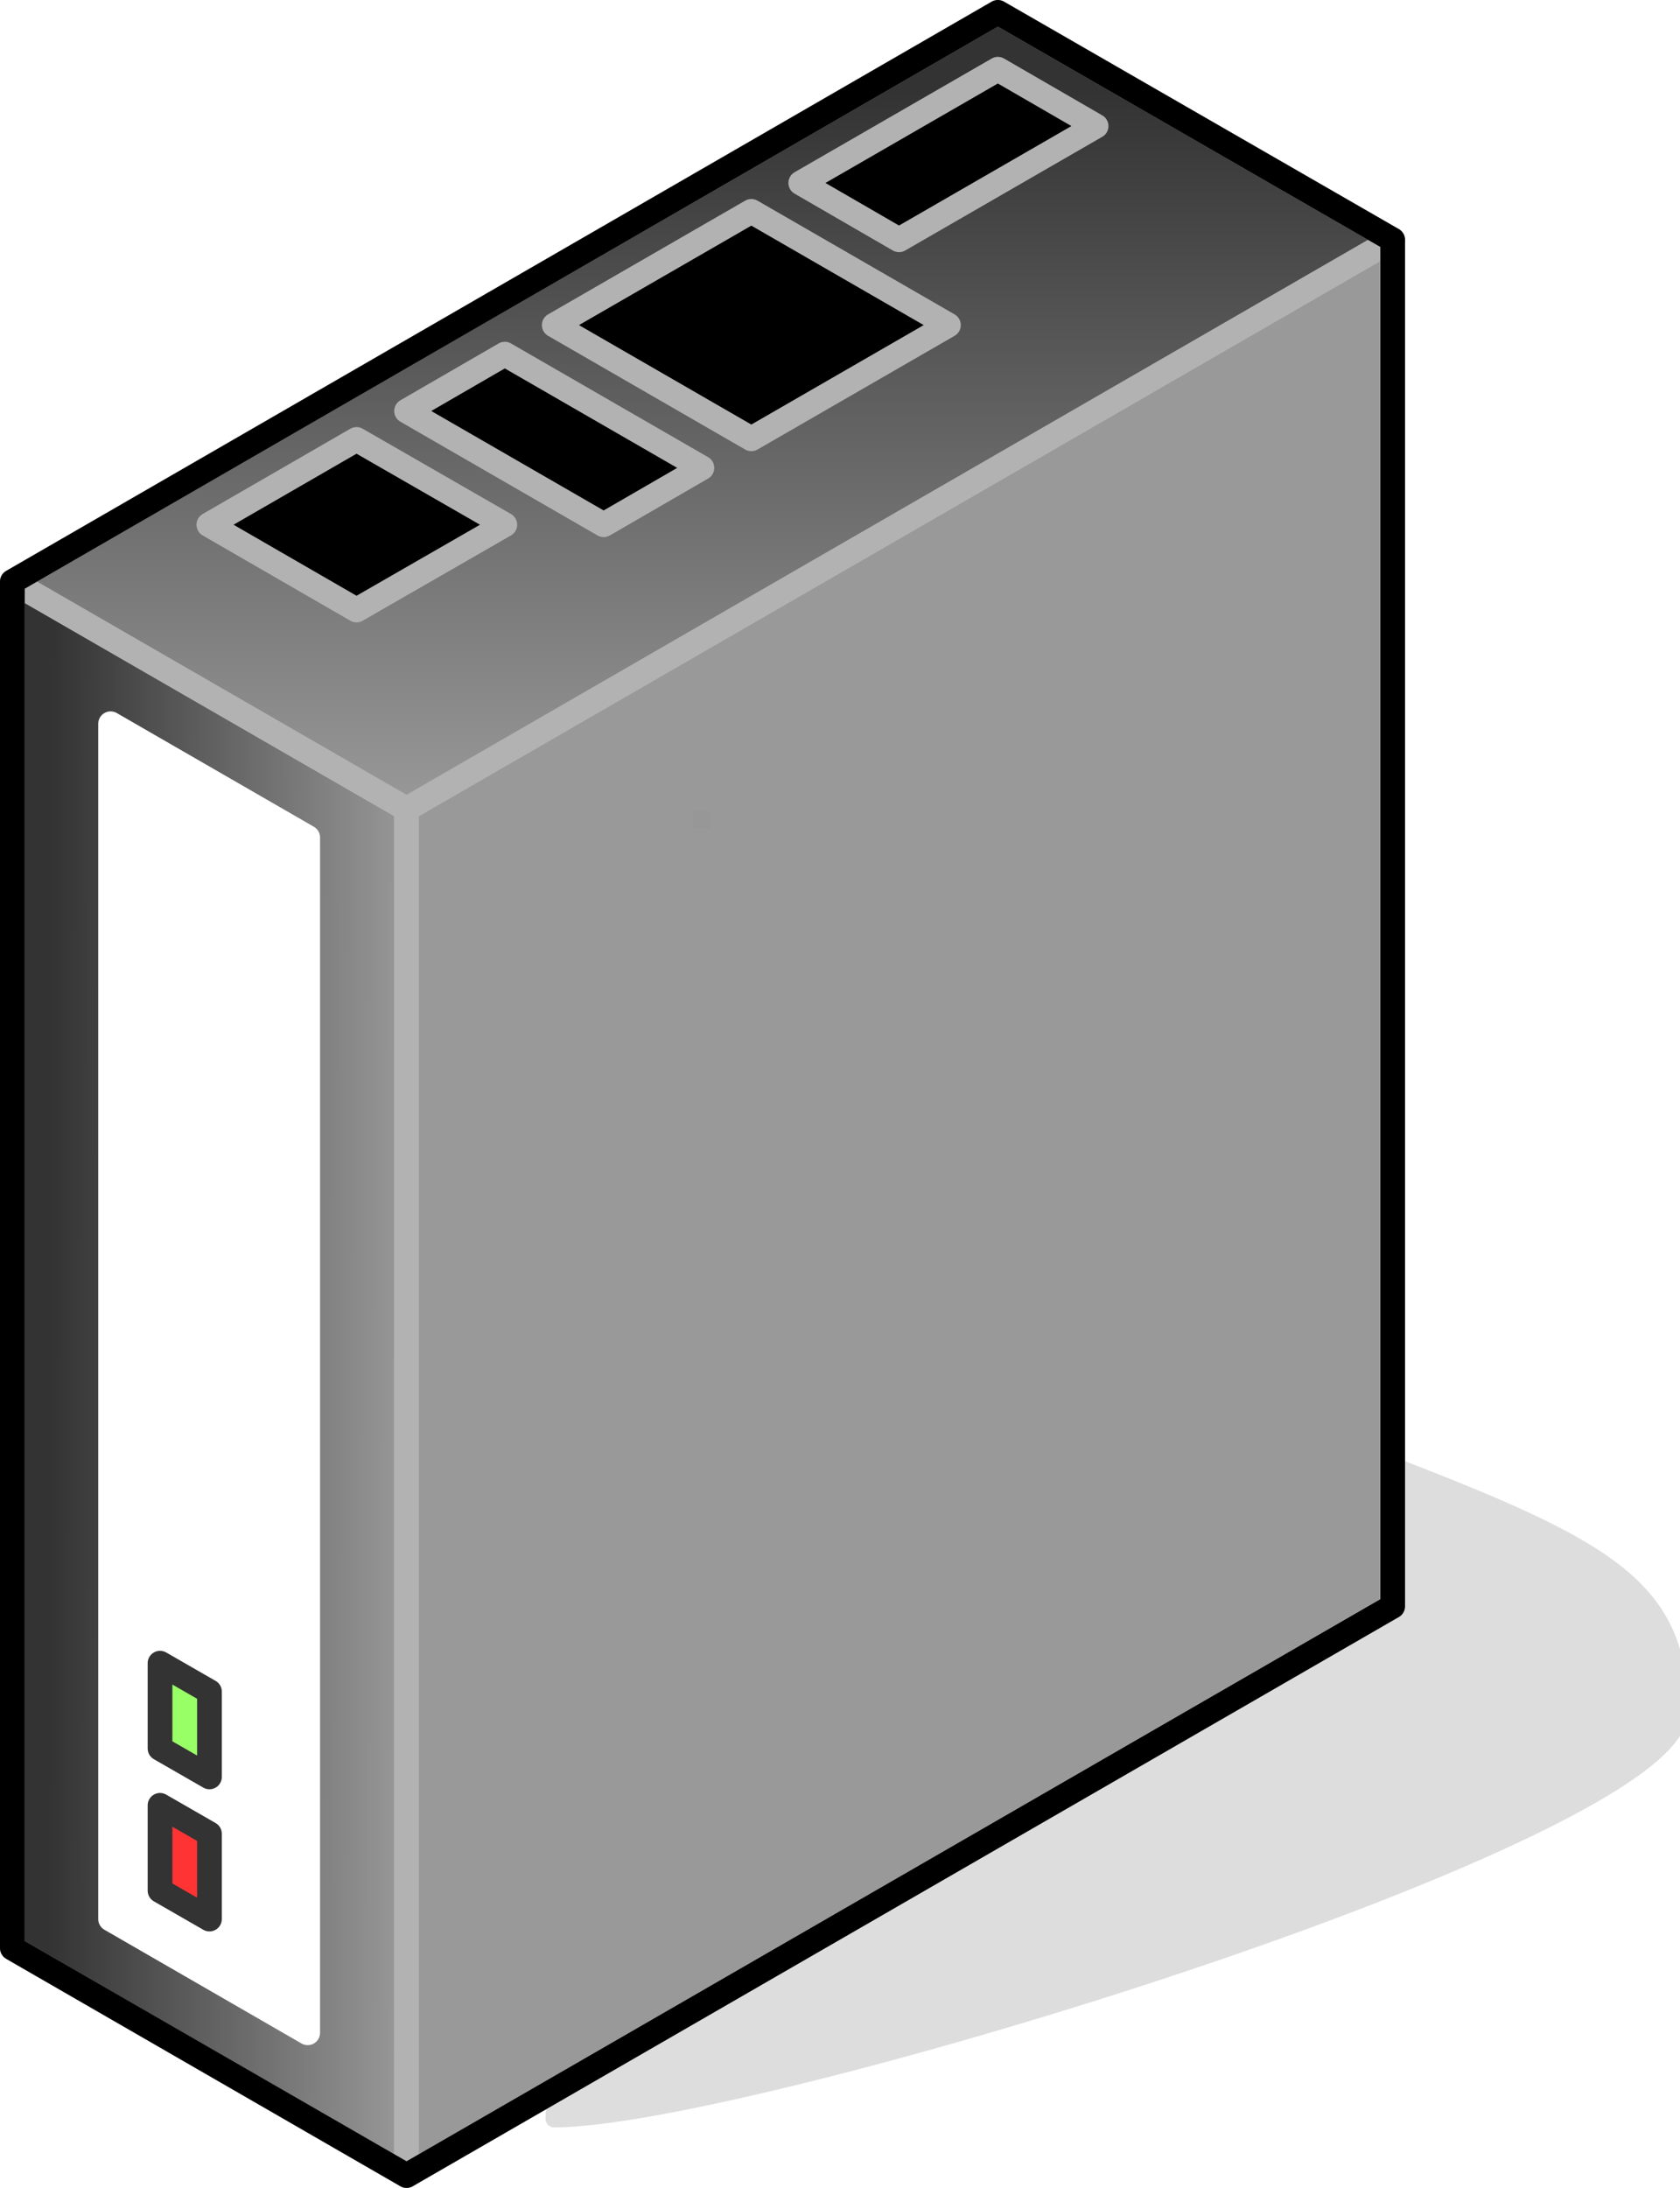 <?xml version="1.0" encoding="UTF-8"?>

<svg version="1.2" baseProfile="tiny" width="27.19mm" height="35.4mm" viewBox="7967 4617 2719 3540" preserveAspectRatio="xMidYMid" fill-rule="evenodd" stroke-width="28.222" stroke-linejoin="round" xmlns="http://www.w3.org/2000/svg" xmlns:xlink="http://www.w3.org/1999/xlink" xml:space="preserve">
 <g visibility="visible" id="Slide_1">
  <g id="DrawingGroup_1">
   <g>
    <path fill="rgb(221,221,221)" stroke="none" d="M 8864,8045 C 9177,8045 10685,7584 10685,7387 10685,7189 10571,7124 10230,6992 10230,7189 8864,7716 8864,8045 Z"/>
    <path fill="none" stroke="rgb(221,221,221)" id="Drawing_1_0" stroke-linejoin="round" d="M 8864,8045 C 9177,8045 10685,7584 10685,7387 10685,7189 10571,7124 10230,6992 10230,7189 8864,7716 8864,8045 Z"/>
   </g>
   <g id="DrawingGroup_2">
    <g>
     <defs>
      <linearGradient id="Gradient_604" gradientUnits="userSpaceOnUse" x1="7985" y1="6846" x2="8627" y2="6848">
       <stop offset="0.1" stop-color="rgb(51,51,51)"/>
       <stop offset="1" stop-color="rgb(153,153,153)"/>
      </linearGradient>
     </defs>
     <path fill="url(#Gradient_604)" stroke="rgb(178,178,178)" id="Drawing_2_0" stroke-width="40" stroke-linejoin="round" d="M 7987,7769 L 7987,5558 8625,5926 8625,8137 7987,7769 Z"/>
    </g>
    <g>
     <path fill="rgb(51,51,51)" stroke="none" d="M 8625,7495 L 8625,5926 10220,5005 10220,7216 9737,7495 8625,7495 Z"/>
     <path fill="rgb(52,52,52)" stroke="none" d="M 9737,7495 L 8625,8137 8625,7495 9737,7495 Z M 8625,7480 L 8625,5926 10220,5005 10220,7216 9763,7480 8625,7480 Z"/>
     <path fill="rgb(53,53,53)" stroke="none" d="M 9763,7480 L 8625,8137 8625,7480 9763,7480 Z M 8625,7464 L 8625,5926 10220,5005 10220,7216 9791,7464 8625,7464 Z"/>
     <path fill="rgb(54,54,54)" stroke="none" d="M 9791,7464 L 8625,8137 8625,7464 9791,7464 Z M 8625,7449 L 8625,5926 10220,5005 10220,7216 9816,7449 8625,7449 Z"/>
     <path fill="rgb(55,55,55)" stroke="none" d="M 9816,7449 L 8625,8137 8625,7449 9816,7449 Z M 8625,7434 L 8625,5926 10220,5005 10220,7216 9842,7434 8625,7434 Z"/>
     <path fill="rgb(56,56,56)" stroke="none" d="M 9842,7434 L 8625,8137 8625,7434 9842,7434 Z M 8625,7418 L 8625,5926 10220,5005 10220,7216 9870,7418 8625,7418 Z"/>
     <path fill="rgb(57,57,57)" stroke="none" d="M 9870,7418 L 8625,8137 8625,7418 9870,7418 Z M 8625,7403 L 8625,5926 10220,5005 10220,7216 9896,7403 8625,7403 Z"/>
     <path fill="rgb(58,58,58)" stroke="none" d="M 9896,7403 L 8625,8137 8625,7403 9896,7403 Z M 8625,7388 L 8625,5926 10220,5005 10220,7216 9922,7388 8625,7388 Z"/>
     <path fill="rgb(59,59,59)" stroke="none" d="M 9922,7388 L 8625,8137 8625,7388 9922,7388 Z M 8625,7372 L 8625,5926 10220,5005 10220,7216 9950,7372 8625,7372 Z"/>
     <path fill="rgb(60,60,60)" stroke="none" d="M 9950,7372 L 8625,8137 8625,7372 9950,7372 Z M 8625,7357 L 8625,5926 10220,5005 10220,7216 9976,7357 8625,7357 Z"/>
     <path fill="rgb(61,61,61)" stroke="none" d="M 9976,7357 L 8625,8137 8625,7357 9976,7357 Z M 8625,7341 L 8625,5926 10220,5005 10220,7216 10004,7341 8625,7341 Z"/>
     <path fill="rgb(62,62,62)" stroke="none" d="M 10004,7341 L 8625,8137 8625,7341 10004,7341 Z M 8625,7326 L 8625,5926 10220,5005 10220,7216 10030,7326 8625,7326 Z"/>
     <path fill="rgb(63,63,63)" stroke="none" d="M 10030,7326 L 8625,8137 8625,7326 10030,7326 Z M 8625,7311 L 8625,5926 10220,5005 10220,7216 10055,7311 8625,7311 Z"/>
     <path fill="rgb(64,64,64)" stroke="none" d="M 10055,7311 L 8625,8137 8625,7311 10055,7311 Z M 8625,7295 L 8625,5926 10220,5005 10220,7216 10083,7295 8625,7295 Z"/>
     <path fill="rgb(65,65,65)" stroke="none" d="M 10083,7295 L 8625,8137 8625,7295 10083,7295 Z M 8625,7280 L 8625,5926 10220,5005 10220,7216 10109,7280 8625,7280 Z"/>
     <path fill="rgb(66,66,66)" stroke="none" d="M 10109,7280 L 8625,8137 8625,7280 10109,7280 Z M 8625,7265 L 8625,5926 10220,5005 10220,7216 10135,7265 8625,7265 Z"/>
     <path fill="rgb(67,67,67)" stroke="none" d="M 10135,7265 L 8625,8137 8625,7265 10135,7265 Z M 8625,7249 L 8625,5926 10220,5005 10220,7216 10163,7249 8625,7249 Z"/>
     <path fill="rgb(68,68,68)" stroke="none" d="M 10163,7249 L 8625,8137 8625,7249 10163,7249 Z M 8625,7234 L 8625,5926 10220,5005 10220,7216 10189,7234 8625,7234 Z"/>
     <path fill="rgb(69,69,69)" stroke="none" d="M 10189,7234 L 8625,8137 8625,7234 10189,7234 Z M 8625,7219 L 8625,5926 10220,5005 10220,7216 10215,7219 8625,7219 Z"/>
     <path fill="rgb(70,70,70)" stroke="none" d="M 10215,7219 L 8625,8137 8625,7219 10215,7219 Z M 8625,7203 L 8625,5926 10220,5005 10220,7203 8625,7203 Z"/>
     <path fill="rgb(71,71,71)" stroke="none" d="M 10220,7203 L 10220,7216 8625,8137 8625,7203 10220,7203 Z M 8625,7188 L 8625,5926 10220,5005 10220,7188 8625,7188 Z"/>
     <path fill="rgb(72,72,72)" stroke="none" d="M 10220,7188 L 10220,7216 8625,8137 8625,7188 10220,7188 Z M 8625,7172 L 8625,5926 10220,5005 10220,7172 8625,7172 Z"/>
     <path fill="rgb(73,73,73)" stroke="none" d="M 10220,7172 L 10220,7216 8625,8137 8625,7172 10220,7172 Z M 8625,7157 L 8625,5926 10220,5005 10220,7157 8625,7157 Z"/>
     <path fill="rgb(74,74,74)" stroke="none" d="M 10220,7157 L 10220,7216 8625,8137 8625,7157 10220,7157 Z M 8625,7142 L 8625,5926 10220,5005 10220,7142 8625,7142 Z"/>
     <path fill="rgb(75,75,75)" stroke="none" d="M 10220,7142 L 10220,7216 8625,8137 8625,7142 10220,7142 Z M 8625,7126 L 8625,5926 10220,5005 10220,7126 8625,7126 Z"/>
     <path fill="rgb(76,76,76)" stroke="none" d="M 10220,7126 L 10220,7216 8625,8137 8625,7126 10220,7126 Z M 8625,7111 L 8625,5926 10220,5005 10220,7111 8625,7111 Z"/>
     <path fill="rgb(77,77,77)" stroke="none" d="M 10220,7111 L 10220,7216 8625,8137 8625,7111 10220,7111 Z M 8625,7096 L 8625,5926 10220,5005 10220,7096 8625,7096 Z"/>
     <path fill="rgb(78,78,78)" stroke="none" d="M 10220,7096 L 10220,7216 8625,8137 8625,7096 10220,7096 Z M 8625,7080 L 8625,5926 10220,5005 10220,7080 8625,7080 Z"/>
     <path fill="rgb(79,79,79)" stroke="none" d="M 10220,7080 L 10220,7216 8625,8137 8625,7080 10220,7080 Z M 8625,7065 L 8625,5926 10220,5005 10220,7065 8625,7065 Z"/>
     <path fill="rgb(80,80,80)" stroke="none" d="M 10220,7065 L 10220,7216 8625,8137 8625,7065 10220,7065 Z M 10208,7049 L 8625,7049 8625,5926 10208,5012 10208,7049 Z"/>
     <path fill="rgb(81,81,81)" stroke="none" d="M 10208,7049 L 10208,5012 10220,5005 10220,7216 8625,8137 8625,7049 10208,7049 Z M 10193,7034 L 8625,7034 8625,5926 10193,5021 10193,7034 Z"/>
     <path fill="rgb(82,82,82)" stroke="none" d="M 10193,7034 L 10193,5021 10220,5005 10220,7216 8625,8137 8625,7034 10193,7034 Z M 10178,7019 L 8625,7019 8625,5926 10178,5029 10178,7019 Z"/>
     <path fill="rgb(83,83,83)" stroke="none" d="M 10178,7019 L 10178,5029 10220,5005 10220,7216 8625,8137 8625,7019 10178,7019 Z M 10162,7003 L 8625,7003 8625,5926 10162,5038 10162,7003 Z"/>
     <path fill="rgb(84,84,84)" stroke="none" d="M 10162,7003 L 10162,5038 10220,5005 10220,7216 8625,8137 8625,7003 10162,7003 Z M 10147,6988 L 8625,6988 8625,5926 10147,5047 10147,6988 Z"/>
     <path fill="rgb(85,85,85)" stroke="none" d="M 10147,6988 L 10147,5047 10220,5005 10220,7216 8625,8137 8625,6988 10147,6988 Z M 10132,6973 L 8625,6973 8625,5926 10132,5056 10132,6973 Z"/>
     <path fill="rgb(86,86,86)" stroke="none" d="M 10132,6973 L 10132,5056 10220,5005 10220,7216 8625,8137 8625,6973 10132,6973 Z M 10116,6957 L 8625,6957 8625,5926 10116,5065 10116,6957 Z"/>
     <path fill="rgb(87,87,87)" stroke="none" d="M 10116,6957 L 10116,5065 10220,5005 10220,7216 8625,8137 8625,6957 10116,6957 Z M 10101,6942 L 8625,6942 8625,5926 10101,5074 10101,6942 Z"/>
     <path fill="rgb(88,88,88)" stroke="none" d="M 10101,6942 L 10101,5074 10220,5005 10220,7216 8625,8137 8625,6942 10101,6942 Z M 10086,6927 L 8625,6927 8625,5926 10086,5082 10086,6927 Z"/>
     <path fill="rgb(89,89,89)" stroke="none" d="M 10086,6927 L 10086,5082 10220,5005 10220,7216 8625,8137 8625,6927 10086,6927 Z M 10070,6911 L 8625,6911 8625,5926 10070,5092 10070,6911 Z"/>
     <path fill="rgb(90,90,90)" stroke="none" d="M 10070,6911 L 10070,5092 10220,5005 10220,7216 8625,8137 8625,6911 10070,6911 Z M 10055,6896 L 8625,6896 8625,5926 10055,5100 10055,6896 Z"/>
     <path fill="rgb(91,91,91)" stroke="none" d="M 10055,6896 L 10055,5100 10220,5005 10220,7216 8625,8137 8625,6896 10055,6896 Z M 10039,6880 L 8625,6880 8625,5926 10039,5110 10039,6880 Z"/>
     <path fill="rgb(92,92,92)" stroke="none" d="M 10039,6880 L 10039,5110 10220,5005 10220,7216 8625,8137 8625,6880 10039,6880 Z M 10024,6865 L 8625,6865 8625,5926 10024,5118 10024,6865 Z"/>
     <path fill="rgb(93,93,93)" stroke="none" d="M 10024,6865 L 10024,5118 10220,5005 10220,7216 8625,8137 8625,6865 10024,6865 Z M 10009,6850 L 8625,6850 8625,5926 10009,5127 10009,6850 Z"/>
     <path fill="rgb(94,94,94)" stroke="none" d="M 10009,6850 L 10009,5127 10220,5005 10220,7216 8625,8137 8625,6850 10009,6850 Z M 9993,6834 L 8625,6834 8625,5926 9993,5136 9993,6834 Z"/>
     <path fill="rgb(95,95,95)" stroke="none" d="M 9993,6834 L 9993,5136 10220,5005 10220,7216 8625,8137 8625,6834 9993,6834 Z M 9978,6819 L 8625,6819 8625,5926 9978,5145 9978,6819 Z"/>
     <path fill="rgb(96,96,96)" stroke="none" d="M 9978,6819 L 9978,5145 10220,5005 10220,7216 8625,8137 8625,6819 9978,6819 Z M 9963,6804 L 8625,6804 8625,5926 9963,5153 9963,6804 Z"/>
     <path fill="rgb(97,97,97)" stroke="none" d="M 9963,6804 L 9963,5153 10220,5005 10220,7216 8625,8137 8625,6804 9963,6804 Z M 9947,6788 L 8625,6788 8625,5926 9947,5163 9947,6788 Z"/>
     <path fill="rgb(98,98,98)" stroke="none" d="M 9947,6788 L 9947,5163 10220,5005 10220,7216 8625,8137 8625,6788 9947,6788 Z M 9932,6773 L 8625,6773 8625,5926 9932,5171 9932,6773 Z"/>
     <path fill="rgb(99,99,99)" stroke="none" d="M 9932,6773 L 9932,5171 10220,5005 10220,7216 8625,8137 8625,6773 9932,6773 Z M 9916,6757 L 8625,6757 8625,5926 9916,5181 9916,6757 Z"/>
     <path fill="rgb(100,100,100)" stroke="none" d="M 9916,6757 L 9916,5181 10220,5005 10220,7216 8625,8137 8625,6757 9916,6757 Z M 9901,6742 L 8625,6742 8625,5926 9901,5189 9901,6742 Z"/>
     <path fill="rgb(101,101,101)" stroke="none" d="M 9901,6742 L 9901,5189 10220,5005 10220,7216 8625,8137 8625,6742 9901,6742 Z M 9886,6727 L 8625,6727 8625,5926 9886,5198 9886,6727 Z"/>
     <path fill="rgb(102,102,102)" stroke="none" d="M 9886,6727 L 9886,5198 10220,5005 10220,7216 8625,8137 8625,6727 9886,6727 Z M 9870,6711 L 8625,6711 8625,5926 9870,5207 9870,6711 Z"/>
     <path fill="rgb(103,103,103)" stroke="none" d="M 9870,6711 L 9870,5207 10220,5005 10220,7216 8625,8137 8625,6711 9870,6711 Z M 9855,6696 L 8625,6696 8625,5926 9855,5216 9855,6696 Z"/>
     <path fill="rgb(104,104,104)" stroke="none" d="M 9855,6696 L 9855,5216 10220,5005 10220,7216 8625,8137 8625,6696 9855,6696 Z M 9840,6681 L 8625,6681 8625,5926 9840,5224 9840,6681 Z"/>
     <path fill="rgb(105,105,105)" stroke="none" d="M 9840,6681 L 9840,5224 10220,5005 10220,7216 8625,8137 8625,6681 9840,6681 Z M 9824,6665 L 8625,6665 8625,5926 9824,5234 9824,6665 Z"/>
     <path fill="rgb(106,106,106)" stroke="none" d="M 9824,6665 L 9824,5234 10220,5005 10220,7216 8625,8137 8625,6665 9824,6665 Z M 9809,6650 L 8625,6650 8625,5926 9809,5242 9809,6650 Z"/>
     <path fill="rgb(107,107,107)" stroke="none" d="M 9809,6650 L 9809,5242 10220,5005 10220,7216 8625,8137 8625,6650 9809,6650 Z M 9794,5252 L 9794,6635 8625,6635 8625,5926 9792,5252 9794,5252 Z"/>
     <path fill="rgb(108,108,108)" stroke="none" d="M 9794,6635 L 9794,5252 9792,5252 10220,5005 10220,7216 8625,8137 8625,6635 9794,6635 Z M 9778,5268 L 9778,6619 8625,6619 8625,5926 9765,5268 9778,5268 Z"/>
     <path fill="rgb(109,109,109)" stroke="none" d="M 9778,6619 L 9778,5268 9765,5268 10220,5005 10220,7216 8625,8137 8625,6619 9778,6619 Z M 9763,5283 L 9763,6604 8625,6604 8625,5926 9739,5283 9763,5283 Z"/>
     <path fill="rgb(110,110,110)" stroke="none" d="M 9763,6604 L 9763,5283 9739,5283 10220,5005 10220,7216 8625,8137 8625,6604 9763,6604 Z M 9747,5299 L 9747,6588 8625,6588 8625,5926 9711,5299 9747,5299 Z"/>
     <path fill="rgb(111,111,111)" stroke="none" d="M 9747,6588 L 9747,5299 9711,5299 10220,5005 10220,7216 8625,8137 8625,6588 9747,6588 Z M 9732,5314 L 9732,6573 8625,6573 8625,5926 9685,5314 9732,5314 Z"/>
     <path fill="rgb(112,112,112)" stroke="none" d="M 9732,6573 L 9732,5314 9685,5314 10220,5005 10220,7216 8625,8137 8625,6573 9732,6573 Z M 9717,5329 L 9717,6558 8625,6558 8625,5926 9659,5329 9717,5329 Z"/>
     <path fill="rgb(113,113,113)" stroke="none" d="M 9717,6558 L 9717,5329 9659,5329 10220,5005 10220,7216 8625,8137 8625,6558 9717,6558 Z M 9701,5345 L 9701,6542 8625,6542 8625,5926 9631,5345 9701,5345 Z"/>
     <path fill="rgb(114,114,114)" stroke="none" d="M 9701,6542 L 9701,5345 9631,5345 10220,5005 10220,7216 8625,8137 8625,6542 9701,6542 Z M 9686,5360 L 9686,6527 8625,6527 8625,5926 9605,5360 9686,5360 Z"/>
     <path fill="rgb(115,115,115)" stroke="none" d="M 9686,6527 L 9686,5360 9605,5360 10220,5005 10220,7216 8625,8137 8625,6527 9686,6527 Z M 9671,5375 L 9671,6512 8625,6512 8625,5926 9579,5375 9671,5375 Z"/>
     <path fill="rgb(116,116,116)" stroke="none" d="M 9671,6512 L 9671,5375 9579,5375 10220,5005 10220,7216 8625,8137 8625,6512 9671,6512 Z M 9655,5391 L 9655,6496 8625,6496 8625,5926 9552,5391 9655,5391 Z"/>
     <path fill="rgb(117,117,117)" stroke="none" d="M 9655,6496 L 9655,5391 9552,5391 10220,5005 10220,7216 8625,8137 8625,6496 9655,6496 Z M 9640,5406 L 9640,6481 8625,6481 8625,5926 9526,5406 9640,5406 Z"/>
     <path fill="rgb(118,118,118)" stroke="none" d="M 9640,6481 L 9640,5406 9526,5406 10220,5005 10220,7216 8625,8137 8625,6481 9640,6481 Z M 9625,5422 L 9625,6466 8625,6466 8625,5926 9498,5422 9625,5422 Z"/>
     <path fill="rgb(119,119,119)" stroke="none" d="M 9625,6466 L 9625,5422 9498,5422 10220,5005 10220,7216 8625,8137 8625,6466 9625,6466 Z M 9609,5437 L 9609,6450 8625,6450 8625,5926 9472,5437 9609,5437 Z"/>
     <path fill="rgb(120,120,120)" stroke="none" d="M 9609,6450 L 9609,5437 9472,5437 10220,5005 10220,7216 8625,8137 8625,6450 9609,6450 Z M 9594,5452 L 9594,6435 8625,6435 8625,5926 9446,5452 9594,5452 Z"/>
     <path fill="rgb(121,121,121)" stroke="none" d="M 9594,6435 L 9594,5452 9446,5452 10220,5005 10220,7216 8625,8137 8625,6435 9594,6435 Z M 9578,5468 L 9578,6419 8627,6419 8627,5925 9418,5468 9578,5468 Z"/>
     <path fill="rgb(122,122,122)" stroke="none" d="M 8627,6419 L 9578,6419 9578,5468 9418,5468 10220,5005 10220,7216 8625,8137 8625,5926 8627,5925 8627,6419 Z M 9563,5483 L 9563,6404 8642,6404 8642,5916 9392,5483 9563,5483 Z"/>
     <path fill="rgb(123,123,123)" stroke="none" d="M 8642,6404 L 9563,6404 9563,5483 9392,5483 10220,5005 10220,7216 8625,8137 8625,5926 8642,5916 8642,6404 Z M 9548,5498 L 9548,6389 8657,6389 8657,5908 9366,5498 9548,5498 Z"/>
     <path fill="rgb(124,124,124)" stroke="none" d="M 8657,6389 L 9548,6389 9548,5498 9366,5498 10220,5005 10220,7216 8625,8137 8625,5926 8657,5908 8657,6389 Z M 9532,5514 L 9532,6373 8673,6373 8673,5898 9339,5514 9532,5514 Z"/>
     <path fill="rgb(125,125,125)" stroke="none" d="M 8673,6373 L 9532,6373 9532,5514 9339,5514 10220,5005 10220,7216 8625,8137 8625,5926 8673,5898 8673,6373 Z M 9517,5529 L 9517,6358 8688,6358 8688,5890 9313,5529 9517,5529 Z"/>
     <path fill="rgb(126,126,126)" stroke="none" d="M 8688,6358 L 9517,6358 9517,5529 9313,5529 10220,5005 10220,7216 8625,8137 8625,5926 8688,5890 8688,6358 Z M 9502,5544 L 9502,6343 8703,6343 8703,5881 9287,5544 9502,5544 Z"/>
     <path fill="rgb(127,127,127)" stroke="none" d="M 8703,6343 L 9502,6343 9502,5544 9287,5544 10220,5005 10220,7216 8625,8137 8625,5926 8703,5881 8703,6343 Z M 9486,5560 L 9486,6327 8719,6327 8719,5872 9259,5560 9486,5560 Z"/>
     <path fill="rgb(128,128,128)" stroke="none" d="M 8719,6327 L 9486,6327 9486,5560 9259,5560 10220,5005 10220,7216 8625,8137 8625,5926 8719,5872 8719,6327 Z M 9471,5575 L 9471,6312 8734,6312 8734,5863 9233,5575 9471,5575 Z"/>
     <path fill="rgb(129,129,129)" stroke="none" d="M 8734,6312 L 9471,6312 9471,5575 9233,5575 10220,5005 10220,7216 8625,8137 8625,5926 8734,5863 8734,6312 Z M 9455,5591 L 9455,6296 8750,6296 8750,5854 9205,5591 9455,5591 Z"/>
     <path fill="rgb(130,130,130)" stroke="none" d="M 8750,6296 L 9455,6296 9455,5591 9205,5591 10220,5005 10220,7216 8625,8137 8625,5926 8750,5854 8750,6296 Z M 9440,5606 L 9440,6281 8765,6281 8765,5845 9179,5606 9440,5606 Z"/>
     <path fill="rgb(131,131,131)" stroke="none" d="M 8765,6281 L 9440,6281 9440,5606 9179,5606 10220,5005 10220,7216 8625,8137 8625,5926 8765,5845 8765,6281 Z M 9425,5621 L 9425,6266 8780,6266 8780,5836 9153,5621 9425,5621 Z"/>
     <path fill="rgb(132,132,132)" stroke="none" d="M 8780,6266 L 9425,6266 9425,5621 9153,5621 10220,5005 10220,7216 8625,8137 8625,5926 8780,5836 8780,6266 Z M 9409,5637 L 9409,6250 8796,6250 8796,5827 9125,5637 9409,5637 Z"/>
     <path fill="rgb(133,133,133)" stroke="none" d="M 8796,6250 L 9409,6250 9409,5637 9125,5637 10220,5005 10220,7216 8625,8137 8625,5926 8796,5827 8796,6250 Z M 9394,5652 L 9394,6235 8811,6235 8811,5819 9100,5652 9394,5652 Z"/>
     <path fill="rgb(134,134,134)" stroke="none" d="M 8811,6235 L 9394,6235 9394,5652 9100,5652 10220,5005 10220,7216 8625,8137 8625,5926 8811,5819 8811,6235 Z M 9379,5667 L 9379,6220 8826,6220 8826,5810 9074,5667 9379,5667 Z"/>
     <path fill="rgb(135,135,135)" stroke="none" d="M 8826,6220 L 9379,6220 9379,5667 9074,5667 10220,5005 10220,7216 8625,8137 8625,5926 8826,5810 8826,6220 Z M 9363,5683 L 9363,6204 8842,6204 8842,5801 9046,5683 9363,5683 Z"/>
     <path fill="rgb(136,136,136)" stroke="none" d="M 8842,6204 L 9363,6204 9363,5683 9046,5683 10220,5005 10220,7216 8625,8137 8625,5926 8842,5801 8842,6204 Z M 9348,5698 L 9348,6189 8857,6189 8857,5792 9020,5698 9348,5698 Z"/>
     <path fill="rgb(137,137,137)" stroke="none" d="M 8857,6189 L 9348,6189 9348,5698 9020,5698 10220,5005 10220,7216 8625,8137 8625,5926 8857,5792 8857,6189 Z M 9333,5713 L 9333,6174 8872,6174 8872,5783 8994,5713 9333,5713 Z"/>
     <path fill="rgb(138,138,138)" stroke="none" d="M 8872,6174 L 9333,6174 9333,5713 8994,5713 10220,5005 10220,7216 8625,8137 8625,5926 8872,5783 8872,6174 Z M 9317,5729 L 9317,6158 8888,6158 8888,5774 8966,5729 9317,5729 Z"/>
     <path fill="rgb(139,139,139)" stroke="none" d="M 8888,6158 L 9317,6158 9317,5729 8966,5729 10220,5005 10220,7216 8625,8137 8625,5926 8888,5774 8888,6158 Z M 9302,5744 L 9302,6143 8903,6143 8903,5765 8940,5744 9302,5744 Z"/>
     <path fill="rgb(140,140,140)" stroke="none" d="M 8903,6143 L 9302,6143 9302,5744 8940,5744 10220,5005 10220,7216 8625,8137 8625,5926 8903,5765 8903,6143 Z M 8919,5760 L 9286,5760 9286,6127 8919,6127 8919,5760 Z"/>
     <path fill="rgb(141,141,141)" stroke="none" d="M 8919,5760 L 8919,6127 9286,6127 9286,5760 8919,5760 Z M 8934,5775 L 9271,5775 9271,6112 8934,6112 8934,5775 Z M 8625,8137 L 8625,5926 10220,5005 10220,7216 8625,8137 Z"/>
     <path fill="rgb(142,142,142)" stroke="none" d="M 8934,5775 L 8934,6112 9271,6112 9271,5775 8934,5775 Z M 8949,5790 L 9256,5790 9256,6097 8949,6097 8949,5790 Z M 8625,8137 L 8625,5926 10220,5005 10220,7216 8625,8137 Z"/>
     <path fill="rgb(143,143,143)" stroke="none" d="M 8949,5790 L 8949,6097 9256,6097 9256,5790 8949,5790 Z M 8965,5806 L 9240,5806 9240,6081 8965,6081 8965,5806 Z M 8625,8137 L 8625,5926 10220,5005 10220,7216 8625,8137 Z"/>
     <path fill="rgb(144,144,144)" stroke="none" d="M 8965,5806 L 8965,6081 9240,6081 9240,5806 8965,5806 Z M 8980,5821 L 9225,5821 9225,6066 8980,6066 8980,5821 Z M 8625,8137 L 8625,5926 10220,5005 10220,7216 8625,8137 Z"/>
     <path fill="rgb(145,145,145)" stroke="none" d="M 8980,5821 L 8980,6066 9225,6066 9225,5821 8980,5821 Z M 8995,5836 L 9210,5836 9210,6051 8995,6051 8995,5836 Z M 8625,8137 L 8625,5926 10220,5005 10220,7216 8625,8137 Z"/>
     <path fill="rgb(146,146,146)" stroke="none" d="M 8995,5836 L 8995,6051 9210,6051 9210,5836 8995,5836 Z M 9011,5852 L 9194,5852 9194,6035 9011,6035 9011,5852 Z M 8625,8137 L 8625,5926 10220,5005 10220,7216 8625,8137 Z"/>
     <path fill="rgb(147,147,147)" stroke="none" d="M 9011,5852 L 9011,6035 9194,6035 9194,5852 9011,5852 Z M 9026,5867 L 9179,5867 9179,6020 9026,6020 9026,5867 Z M 8625,8137 L 8625,5926 10220,5005 10220,7216 8625,8137 Z"/>
     <path fill="rgb(148,148,148)" stroke="none" d="M 9026,5867 L 9026,6020 9179,6020 9179,5867 9026,5867 Z M 9042,5883 L 9163,5883 9163,6004 9042,6004 9042,5883 Z M 8625,8137 L 8625,5926 10220,5005 10220,7216 8625,8137 Z"/>
     <path fill="rgb(149,149,149)" stroke="none" d="M 9042,5883 L 9042,6004 9163,6004 9163,5883 9042,5883 Z M 9057,5898 L 9148,5898 9148,5989 9057,5989 9057,5898 Z M 8625,8137 L 8625,5926 10220,5005 10220,7216 8625,8137 Z"/>
     <path fill="rgb(150,150,150)" stroke="none" d="M 9057,5898 L 9057,5989 9148,5989 9148,5898 9057,5898 Z M 9072,5913 L 9133,5913 9133,5974 9072,5974 9072,5913 Z M 8625,8137 L 8625,5926 10220,5005 10220,7216 8625,8137 Z"/>
     <path fill="rgb(151,151,151)" stroke="none" d="M 9072,5913 L 9072,5974 9133,5974 9133,5913 9072,5913 Z M 9088,5929 L 9117,5929 9117,5958 9088,5958 9088,5929 Z M 8625,8137 L 8625,5926 10220,5005 10220,7216 8625,8137 Z"/>
     <path fill="rgb(153,153,153)" stroke="none" d="M 9088,5929 L 9088,5958 9117,5958 9117,5929 9088,5929 Z M 8625,8137 L 8625,5926 10220,5005 10220,7216 8625,8137 Z"/>
     <path fill="none" stroke="rgb(178,178,178)" id="Drawing_3_0" stroke-width="40" stroke-linejoin="round" d="M 8625,8137 L 8625,5926 10220,5005 10220,7216 8625,8137 Z"/>
    </g>
    <g>
     <defs>
      <linearGradient id="Gradient_605" gradientUnits="userSpaceOnUse" x1="9104" y1="4637" x2="9104" y2="5926">
       <stop offset="0.1" stop-color="rgb(51,51,51)"/>
       <stop offset="1" stop-color="rgb(153,153,153)"/>
      </linearGradient>
     </defs>
     <path fill="url(#Gradient_605)" stroke="rgb(178,178,178)" id="Drawing_4_0" stroke-width="40" stroke-linejoin="round" d="M 8625,5926 L 7987,5558 9582,4637 10221,5005 8625,5926 Z"/>
    </g>
    <g>
     <path fill="none" stroke="rgb(0,0,0)" id="Drawing_5_0" stroke-width="40" stroke-linejoin="round" d="M 7987,7769 L 7987,5558 9582,4637 10221,5005 10221,7216 8625,8137 7987,7769 Z"/>
    </g>
    <g>
     <path fill="rgb(0,0,0)" stroke="none" d="M 9263,4913 L 9582,4729 9741,4821 9422,5005 9263,4913 Z"/>
     <path fill="none" stroke="rgb(178,178,178)" id="Drawing_6_0" stroke-width="40" stroke-linejoin="round" d="M 9263,4913 L 9582,4729 9741,4821 9422,5005 9263,4913 Z"/>
    </g>
    <g>
     <path fill="rgb(255,255,255)" stroke="none" d="M 8146,7722 L 8146,5788 8465,5972 8465,7906 8146,7722 Z"/>
     <path fill="none" stroke="rgb(255,255,255)" id="Drawing_7_0" stroke-width="40" stroke-linejoin="round" d="M 8146,7722 L 8146,5788 8465,5972 8465,7906 8146,7722 Z"/>
    </g>
    <g>
     <path fill="rgb(0,0,0)" stroke="none" d="M 8864,5143 L 9183,4959 9502,5143 9183,5327 8864,5143 Z"/>
     <path fill="none" stroke="rgb(178,178,178)" id="Drawing_8_0" stroke-width="40" stroke-linejoin="round" d="M 8864,5143 L 9183,4959 9502,5143 9183,5327 8864,5143 Z"/>
    </g>
    <g>
     <path fill="rgb(0,0,0)" stroke="none" d="M 8625,5282 L 8784,5190 9103,5374 8944,5466 8625,5282 Z"/>
     <path fill="none" stroke="rgb(178,178,178)" id="Drawing_9_0" stroke-width="40" stroke-linejoin="round" d="M 8625,5282 L 8784,5190 9103,5374 8944,5466 8625,5282 Z"/>
    </g>
    <g>
     <path fill="rgb(0,0,0)" stroke="none" d="M 8305,5466 L 8544,5328 8784,5466 8544,5604 8305,5466 Z"/>
     <path fill="none" stroke="rgb(178,178,178)" id="Drawing_10_0" stroke-width="40" stroke-linejoin="round" d="M 8305,5466 L 8544,5328 8784,5466 8544,5604 8305,5466 Z"/>
    </g>
    <g>
     <path fill="rgb(255,51,51)" stroke="none" d="M 8226,7676 L 8226,7538 8306,7584 8306,7722 8226,7676 Z"/>
     <path fill="none" stroke="rgb(51,51,51)" id="Drawing_11_0" stroke-width="40" stroke-linejoin="round" d="M 8226,7676 L 8226,7538 8306,7584 8306,7722 8226,7676 Z"/>
    </g>
    <g>
     <path fill="rgb(153,255,102)" stroke="none" d="M 8226,7446 L 8226,7308 8306,7354 8306,7492 8226,7446 Z"/>
     <path fill="none" stroke="rgb(51,51,51)" id="Drawing_12_0" stroke-width="40" stroke-linejoin="round" d="M 8226,7446 L 8226,7308 8306,7354 8306,7492 8226,7446 Z"/>
    </g>
   </g>
  </g>
 </g>
</svg>